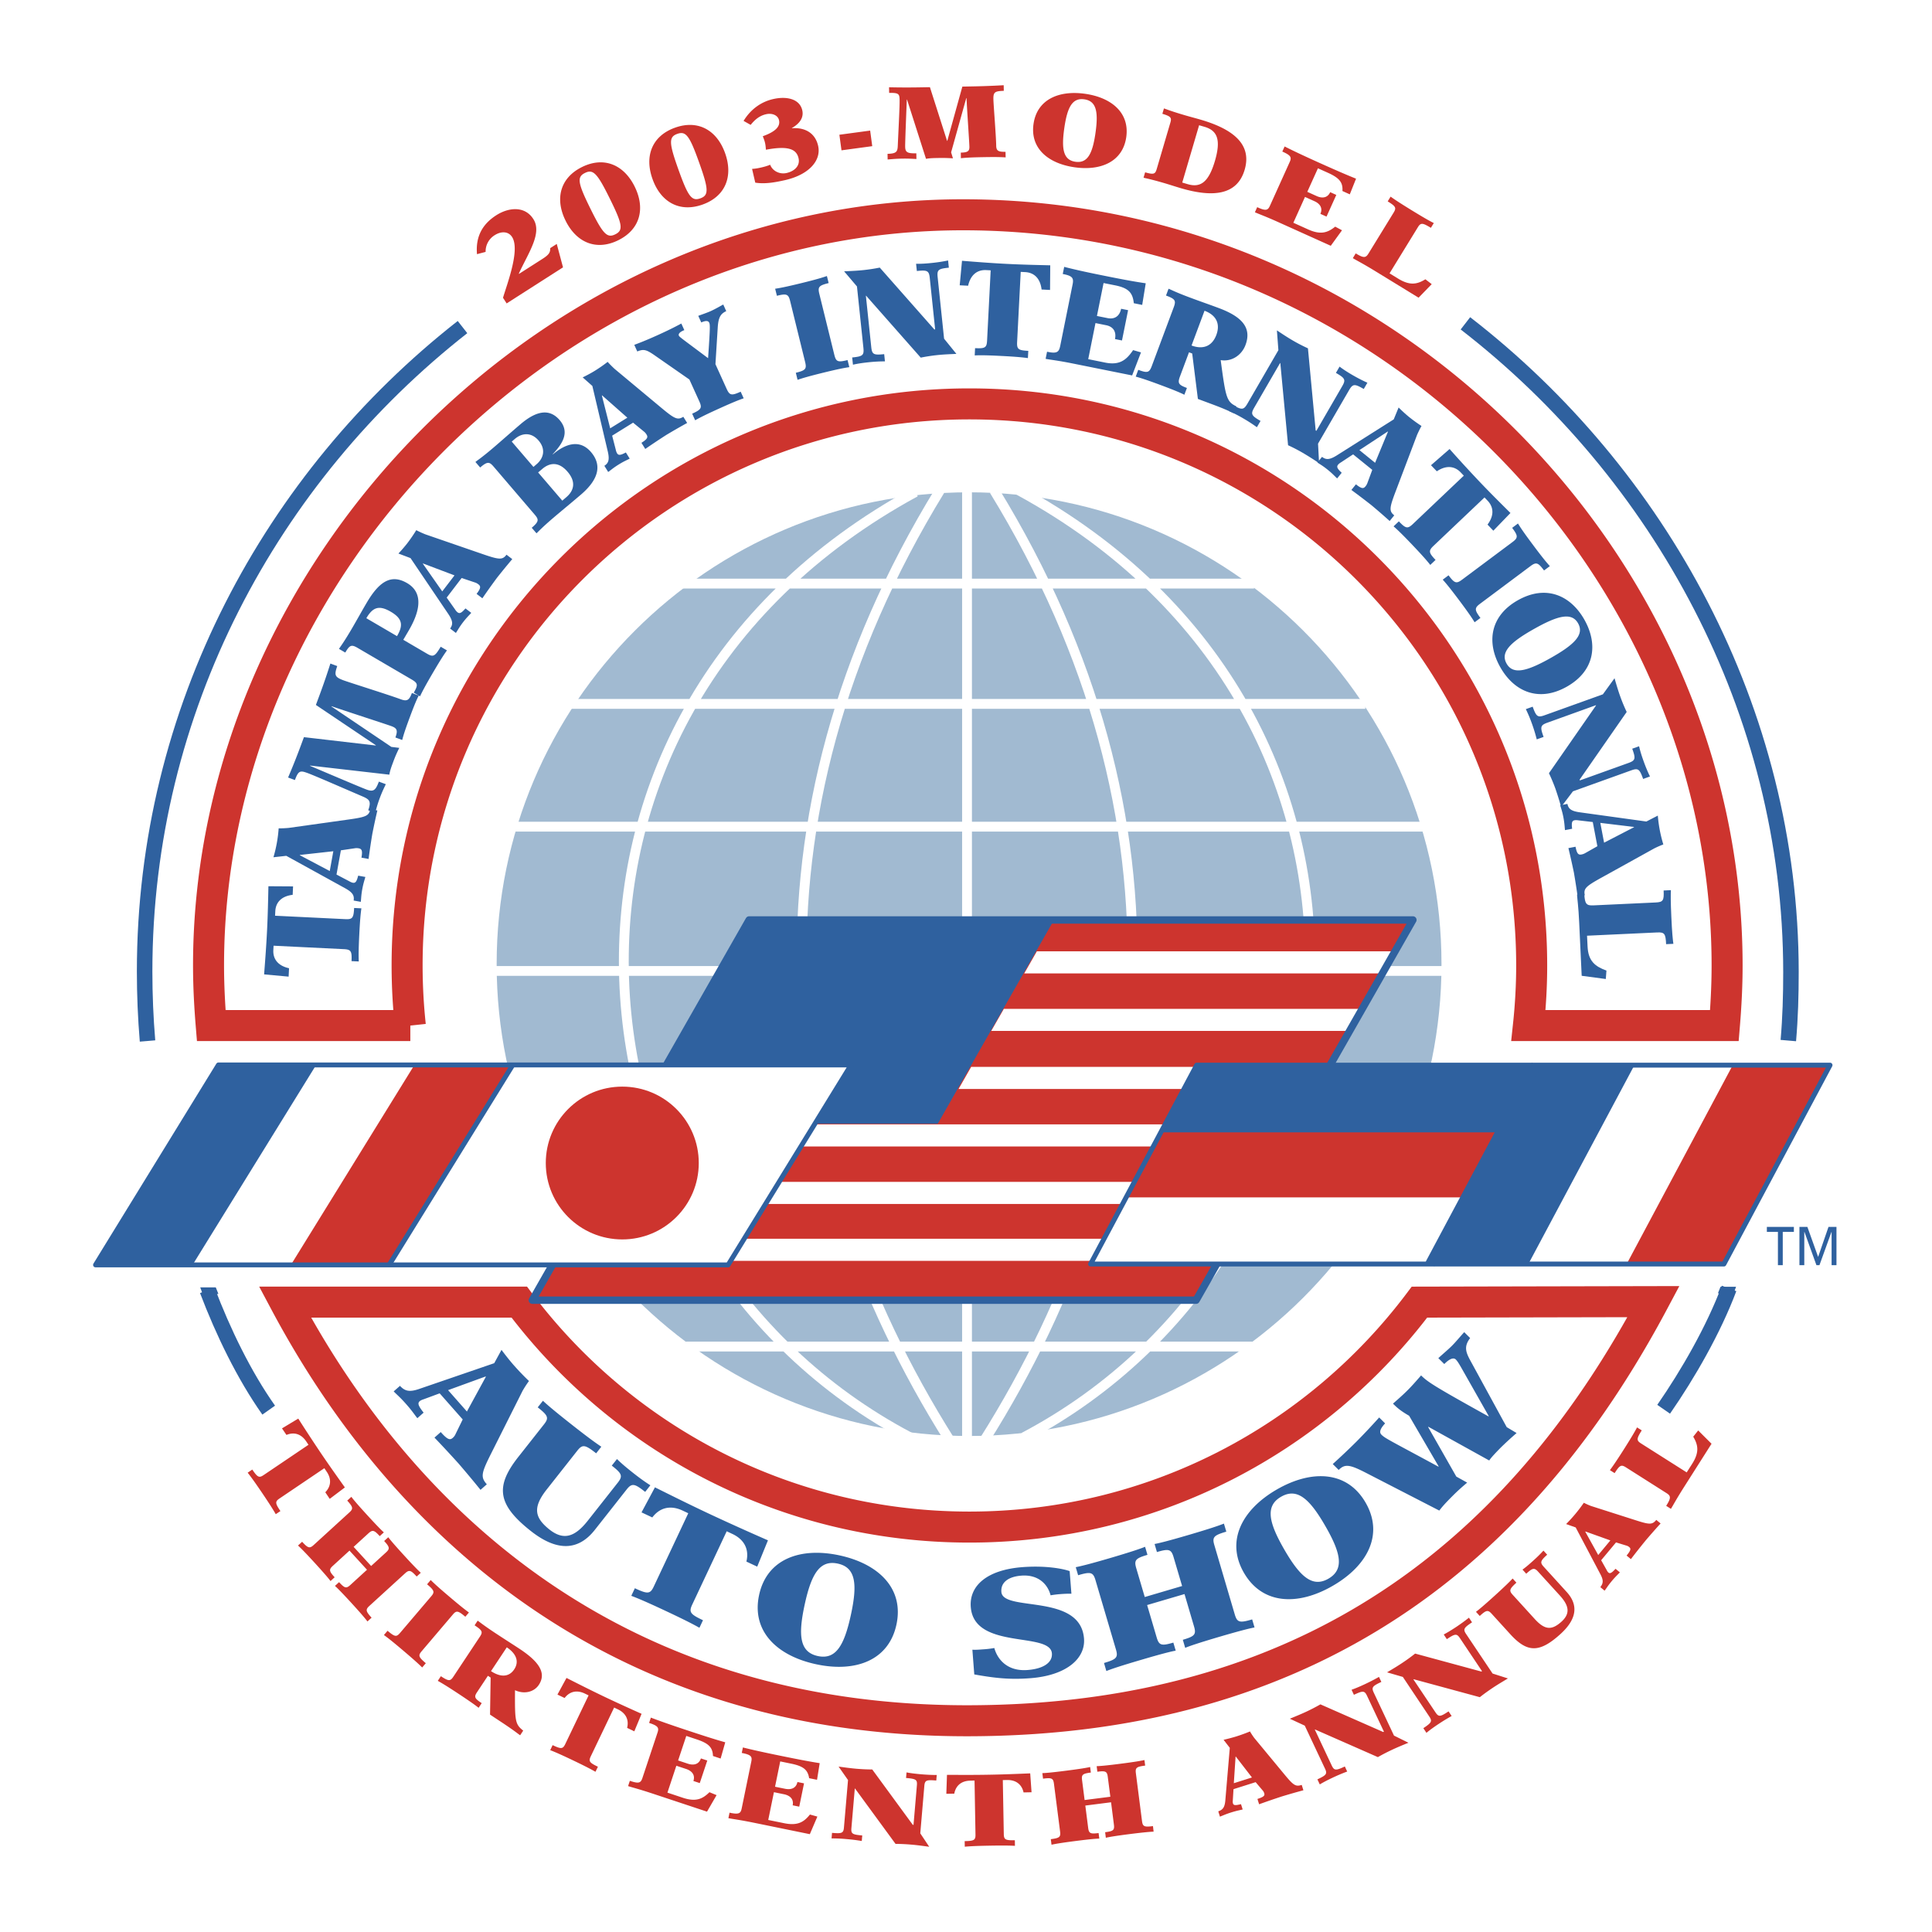 <svg xmlns="http://www.w3.org/2000/svg" width="2500" height="2500" viewBox="0 0 192.756 192.756"><path fill-rule="evenodd" clip-rule="evenodd" fill="#fff" d="M0 0h192.756v192.756H0V0z"/><path d="M96.685 143.656c26.243 0 47.52-21.25 47.52-47.465 0-26.211-21.277-47.461-47.52-47.461-26.243 0-47.521 21.25-47.521 47.461.001 26.215 21.278 47.465 47.521 47.465z" fill-rule="evenodd" clip-rule="evenodd" fill="#a1bad1" stroke="#a1bad1" stroke-width=".06" stroke-miterlimit="2.613"/><path d="M125.121 58.225H68.15M56.748 70.226h79.469m-85.021 12.25h90.908m-93.03 14.396h95.165m-75.831 37.473h56.543M96.48 48.73v94.926m2.702-94.743c20.111 32.827 16.922 66.388-.982 94.806m3.435-94.806c41.449 22.539 35.828 75.868.51 94.487m-8.36-94.487c-20.111 32.827-16.923 66.388.982 94.806m-3.435-94.635c-41.45 22.538-35.867 75.697-.548 94.316" fill="none" stroke="#fff" stroke-width=".98" stroke-miterlimit="2.613"/><path d="M40.617 96.327c0-30.946 25.116-56.031 56.097-56.031 30.985 0 56.102 25.085 56.102 56.031 0 2.024-.115 4.023-.326 5.995h19.553c.164-1.979.27-3.977.27-5.995 0-39.577-33.51-74.678-75.849-74.897-41.307-.217-75.658 35.32-75.658 74.897 0 2.019.106 4.016.269 5.995h19.864a56.552 56.552 0 0 1-.322-5.995zM96.714 152.357c-18.367 0-34.67-8.816-44.905-22.444H28.435c12.056 22.646 33.606 41.767 68.028 41.767 36.49 0 56.451-19.173 68.505-41.816l-23.348.05c-10.231 13.627-26.536 22.443-44.906 22.443z" fill-rule="evenodd" clip-rule="evenodd" fill="#fff" stroke="#cd342e" stroke-width="3.094" stroke-miterlimit="2.613"/><path d="M96.685 143.656c26.243 0 47.52-21.25 47.52-47.465 0-26.211-21.277-47.461-47.52-47.461-26.243 0-47.521 21.25-47.521 47.461.001 26.215 21.278 47.465 47.521 47.465z" fill="none" stroke="#fff" stroke-width=".774" stroke-miterlimit="2.613"/><path fill-rule="evenodd" clip-rule="evenodd" fill="#cd342e" d="M140.965 92.042l-21.477 37.859H53.265l21.477-37.859h66.223z"/><path fill-rule="evenodd" clip-rule="evenodd" fill="#fff" d="M95.636 108.646l1.259-2.205h35.808l-1.256 2.205H95.636zM71.95 120.122l1.508-2.205h51.563l-1.507 2.205H71.95zM65.173 125.795l1.508-2.206h51.565l-1.508 2.206H65.173zM76.209 114.383l1.51-2.205h51.564l-1.51 2.205H76.209zM98.895 102.856l1.259-2.203h35.809l-1.256 2.203H98.895zM102.188 97.118l1.259-2.203h35.809l-1.258 2.203h-35.81z"/><path fill="none" stroke="#2f619f" stroke-width=".735" stroke-linejoin="round" stroke-miterlimit="2.613" d="M140.965 91.783l-21.631 37.938H53.11l21.632-37.938h66.223z"/><path fill-rule="evenodd" clip-rule="evenodd" fill="#2f619f" d="M74.742 91.783l-11.593 20.332H93.56l11.596-20.332H74.742z"/><path fill-rule="evenodd" clip-rule="evenodd" fill="#fff" d="M84.973 106.302l-12.262 19.844-63.115-.065 12.263-19.843 63.114.064z"/><path fill-rule="evenodd" clip-rule="evenodd" fill="#2f619f" d="M9.596 126.081l12.263-19.843 9.804.01-12.264 19.841-9.803-.008z"/><path fill-rule="evenodd" clip-rule="evenodd" fill="#fff" d="M19.28 126.089l12.262-19.841 9.8.009-12.26 19.845-9.802-.013z"/><path fill-rule="evenodd" clip-rule="evenodd" fill="#cd342e" d="M29.082 126.102l12.26-19.845 9.805.01-12.263 19.841-9.802-.006zM62.085 123.658c4.214 0 7.631-3.413 7.631-7.623s-3.417-7.623-7.631-7.623c-4.215 0-7.632 3.413-7.632 7.623s3.417 7.623 7.632 7.623z"/><path fill="none" stroke="#2f619f" stroke-width=".49" stroke-linejoin="round" stroke-miterlimit="2.613" d="M84.909 106.25l-12.263 19.949H9.532l12.262-19.949h63.115z"/><path fill="none" stroke="#2f619f" stroke-width=".49" stroke-miterlimit="2.613" d="M51.147 106.267l-12.263 19.841"/><path fill-rule="evenodd" clip-rule="evenodd" fill="#fff" d="M119.393 106.302l-10.586 19.844 63.187-.065 10.588-19.843-63.189.064z"/><path fill-rule="evenodd" clip-rule="evenodd" fill="#2f619f" d="M153.377 106.267l-10.582 19.841 9.814-.006 10.584-19.845-9.816.01z"/><path fill-rule="evenodd" clip-rule="evenodd" fill="#fff" d="M162.305 126.089l10.582-19.841-9.813.009-10.584 19.845 9.815-.013z"/><path fill-rule="evenodd" clip-rule="evenodd" fill="#cd342e" d="M172.887 106.248l-10.582 19.841 9.812-.008 10.582-19.843-9.812.01zM112.422 119.46l3.476-6.614h33.598l-3.473 6.614h-33.601z"/><path fill-rule="evenodd" clip-rule="evenodd" fill="#2f619f" d="M116.027 112.973l3.477-6.613h33.601l-3.476 6.613h-33.602z"/><path fill="none" stroke="#2f619f" stroke-width=".49" stroke-linejoin="round" stroke-miterlimit="2.613" d="M119.393 106.269l-10.586 19.843h63.187l10.588-19.843h-63.189z"/><path d="M178.975 122.907h-1.109v3.322h-.482v-3.322h-1.104v-.499h2.695v.499zm1.039 3.322h-.484v-3.821h.793l1.072 2.994 1.035-2.994h.795v3.821h-.486v-3.322.01h-.016l-1.197 3.312h-.299l-1.197-3.322h-.016v3.322z" fill-rule="evenodd" clip-rule="evenodd" fill="#2f619f"/><path fill="none" stroke="#2f619f" stroke-width=".98" stroke-miterlimit="2.613" d="M153.26 106.267l-10.584 19.841"/><path fill-rule="evenodd" clip-rule="evenodd" fill="#2f619f" d="M20.301 129.347l-.321-.903h1.549l.258.644-1.486.259zM172.885 129.281l.322-.903h-1.549l-.258.646 1.485.257zM46.584 140.827l-1.88-2.132 3.749-1.365.023.027-1.892 3.47zm2.724-4.821l-7.56 2.594c-.943.31-1.375.171-1.842-.334l-.628.552c.295.312.624.564 1.25 1.276.628.711.851 1.082 1.111 1.399l.626-.553c-.542-.687-.621-.938-.389-1.145.093-.08.259-.15.389-.189l1.602-.592 2.297 2.604-.721 1.476a1.014 1.014 0 0 1-.274.365c-.27.235-.507.198-1.195-.582l-.627.554c.759.789 1.594 1.69 2.416 2.6.763.888 1.513 1.786 2.179 2.612l.627-.555c-.626-.708-.564-1.086.393-2.995l3.174-6.326c.203-.352.423-.691.639-.983a25.755 25.755 0 0 1-1.531-1.596c-.309-.35-.776-.927-1.208-1.512l-.728 1.33zM61.556 145.568c.464.463 1.083.968 1.609 1.383.466.368 1.103.85 1.723 1.236l-.519.658c-1.037-.816-1.314-.916-1.85-.237l-3.183 4.039c-1.649 2.088-3.775 2.146-6.362.112-3.372-2.653-3.576-4.468-1.256-7.41l2.549-3.232c.52-.654.421-.889-.619-1.706l.521-.656c.393.369 1.052.945 2.817 2.335 1.767 1.393 2.482 1.896 3.008 2.248l-.516.659c-1.11-.874-1.363-.916-1.882-.261l-3.048 3.865c-1.438 1.823-1.169 2.805.173 3.921 1.461 1.209 2.605.867 3.928-.81l2.99-3.792c.539-.68.377-.928-.602-1.696l.519-.656zM68.668 150.977l-.571-.27c-1.162-.544-2.247-.333-3.017.688l-1.075-.505 1.339-2.498c1.797.893 3.611 1.797 5.597 2.727a254.44 254.44 0 0 0 5.678 2.56l-1.072 2.625-1.078-.505c.298-1.243-.233-2.21-1.392-2.754l-.574-.27-3.437 7.31c-.356.758-.206.964 1.071 1.564l-.354.754c-.553-.309-1.324-.721-3.359-1.677-2.037-.955-2.845-1.285-3.439-1.51l.355-.757c1.279.6 1.534.584 1.889-.175l3.439-7.307zM80.279 160.112c.663-3.07 1.506-4.501 3.307-4.111 1.797.386 1.974 2.039 1.309 5.108-.664 3.069-1.505 4.503-3.303 4.114-1.803-.389-1.978-2.038-1.313-5.111zm-4.543-.978c-.777 3.601 1.77 6.063 5.678 6.906 3.904.844 7.245-.352 8.023-3.949.777-3.601-1.771-6.065-5.677-6.91-3.906-.842-7.246.353-8.024 3.953zM106.895 159.005c-.375-.004-.727.009-1.1.039a9.83 9.83 0 0 0-.977.12c-.318-1.216-1.336-2.084-2.91-1.963-1.279.097-2.078.657-2 1.629.154 2.02 7.893.089 8.244 4.654.152 1.976-1.73 3.671-5.344 3.95-2.131.166-3.654-.029-5.604-.376l-.189-2.466c.338.019.689-.007 1.041-.035a9.75 9.75 0 0 0 1.148-.134c.307 1.124 1.297 2.352 3.316 2.194 1.539-.117 2.5-.718 2.428-1.659-.168-2.191-7.764-.317-8.093-4.623-.164-2.11 1.593-3.708 5.152-3.981 2.299-.176 4.039.154 4.713.396l.175 2.255zM117.939 158.237l-.85-2.879c-.234-.802-.484-.857-1.662-.51l-.234-.804c.441-.081 1.291-.284 3.451-.918 2.156-.634 2.982-.925 3.467-1.116l.238.802c-1.248.367-1.43.548-1.191 1.35l2.037 6.916c.238.802.484.856 1.734.49l.236.802c-.512.101-1.363.305-3.523.938-2.154.636-2.98.925-3.395 1.097l-.236-.803c1.176-.345 1.355-.527 1.119-1.327l-.951-3.236-3.729 1.096.953 3.236c.236.801.486.856 1.662.511l.236.802c-.441.081-1.293.284-3.451.92-2.158.633-2.98.922-3.469 1.113l-.234-.8c1.246-.367 1.428-.551 1.191-1.35l-2.041-6.916c-.236-.801-.484-.858-1.732-.491l-.236-.802c.512-.103 1.363-.304 3.521-.938 2.154-.635 2.982-.928 3.396-1.097l.236.803c-1.178.345-1.354.528-1.119 1.327l.85 2.882 3.726-1.098zM128.133 154.595c-1.572-2.721-1.912-4.347-.316-5.266 1.594-.918 2.834.189 4.404 2.91 1.572 2.721 1.912 4.346.316 5.266-1.594.918-2.834-.192-4.404-2.91zm-4.028 2.319c1.842 3.188 5.389 3.308 8.848 1.312 3.465-1.993 5.137-5.116 3.293-8.307-1.84-3.192-5.387-3.31-8.848-1.318-3.462 1.996-5.134 5.122-3.293 8.313zM145.297 147.319l1.082.602c-.453.389-.854.723-1.535 1.409-.682.685-.963 1.009-1.246 1.38l-7.221-3.717c-1.703-.882-2.186-.967-2.816-.336l-.592-.589a69.091 69.091 0 0 0 2.363-2.237 66.877 66.877 0 0 0 2.268-2.41l.592.59c-.568.615-.57.926-.361 1.133.373.371.934.617 5.678 3.185l.025-.026-2.945-5.051c-.818-.473-1.174-.773-1.611-1.21.529-.468 1.049-.92 1.465-1.344.422-.419.875-.94 1.34-1.472.68.674 1.402 1.135 6.723 4.088l.027-.027-2.758-4.863c-.18-.307-.344-.601-.529-.786-.209-.207-.59-.112-1.15.453l-.594-.589c.494-.453.982-.856 1.363-1.238.367-.367.77-.86 1.219-1.355l.592.59c-.635.835-.443 1.391.02 2.242l3.629 6.645.986.589a33.66 33.66 0 0 0-1.562 1.434c-.406.409-1.037 1.066-1.166 1.306l-6.07-3.363-.027.027 2.811 4.94zM27.295 94.354l-.024.446c-.043.906.49 1.564 1.567 1.801l-.042.838-2.446-.225c.109-1.414.218-2.844.295-4.392.076-1.549.105-2.981.135-4.402l2.459.016-.039.841c-1.098.13-1.69.731-1.733 1.639l-.024.446 7 .341c.724.038.838-.117.888-1.114l.725.036c-.063.444-.134 1.061-.212 2.649-.079 1.587-.068 2.205-.048 2.652l-.724-.034c.048-.999-.052-1.161-.776-1.195l-7.001-.343zM33.256 84.928l-.357 1.976-2.989-1.58.005-.025 3.341-.371zm-4.693.458l5.914 3.259c.732.414.881.72.807 1.202l.713.13c.04-.302.027-.596.146-1.258.122-.659.24-.944.307-1.226l-.715-.128c-.151.601-.272.753-.539.706a1.233 1.233 0 0 1-.34-.143l-1.283-.674.437-2.417 1.375-.203c.155-.027.263-.02.396.002.303.055.411.208.281.933l.711.129a76.77 76.77 0 0 1 .37-2.482c.16-.813.334-1.624.508-2.355l-.713-.127c-.119.658-.4.784-2.193 1.033l-5.937.833c-.347.031-.69.048-1.006.045a13.557 13.557 0 0 1-.52 2.883l1.281-.142z"/><path d="M36.738 80.841c.33-.929.119-1.092-.661-1.422-1.692-.724-4.585-1.994-5.366-2.282-.756-.278-.931-.273-1.287.688l-.68-.252.01-.023c.041-.112.569-1.303 1.232-3.092l.337-.912 7.166.833.01-.026-5.982-4.021.357-.961c.664-1.786 1.041-3.034 1.082-3.144l.008-.025.682.252c-.299.884-.275 1.088.617 1.419.63.233 4.504 1.444 5.712 1.891.644.239.855.091 1.12-.623l.68.252c-.194.406-.369.762-.898 2.189-.531 1.432-.632 1.814-.75 2.248l-.678-.253c.261-.701.156-.923-.384-1.124-.607-.223-3.984-1.305-5.989-1.994l-.01.026 5.978 4.033.793.098c-.23.462-.402.847-.611 1.414-.188.505-.306.825-.383 1.259l-7.908-.909-.01.023c1.818.772 5.095 2.167 5.65 2.372.691.257.904.069 1.225-.792l.692.256c-.159.349-.352.712-.607 1.4-.256.689-.346 1.091-.454 1.458l-.693-.256zM36.55 61.679c.619-1.057 1.229-1.354 2.434-.648 1.206.704 1.245 1.382.625 2.437l-3.059-1.789zm4.533 6.121c.625.365.636.557.199 1.304l.625.366c.19-.404.47-.958 1.274-2.331.804-1.372 1.15-1.885 1.412-2.249l-.624-.366c-.573.973-.746 1.057-1.371.691l-2.362-1.382.539-.918c1.662-2.836.892-4.122-.15-4.733-1.529-.895-2.726-.285-4.043 1.961-.507.86-.96 1.69-1.526 2.656-.779 1.325-1.114 1.738-1.22 1.919l-.013.023.625.365c.439-.747.611-.829 1.237-.462l5.398 3.156zM45.346 57.406l-1.223 1.598-1.937-2.766.016-.021 3.144 1.189zm-4.388-1.724l3.781 5.593c.463.698.456 1.04.17 1.435l.575.439c.173-.248.297-.519.702-1.052.409-.531.644-.732.831-.954l-.577-.441c-.407.467-.584.547-.797.384a1.156 1.156 0 0 1-.242-.283l-.835-1.181 1.492-1.954 1.318.442c.148.046.24.1.346.183.249.186.275.373-.172.958l.577.44c.438-.642.943-1.349 1.457-2.045a74.196 74.196 0 0 1 1.526-1.864l-.575-.439c-.407.534-.713.516-2.424-.076l-5.667-1.954a10.099 10.099 0 0 1-.913-.418c-.27.44-.566.875-.885 1.292-.201.262-.542.664-.894 1.039l1.206.456zM53.69 47.136l.412-.349c.73-.625 1.632-.761 2.522.277.892 1.04.613 1.911-.115 2.534l-.409.352-2.41-2.814zm-.358 4.19c.436.506.459.698-.281 1.33l.474.551.02-.018c.158-.136.506-.54 1.697-1.554.599-.515 1.627-1.356 2.708-2.278 1.918-1.638 2.042-3.051 1.015-4.254-1.205-1.407-2.711-.701-3.803.231l-.016-.021c.884-.949 1.772-2.132.692-3.397-.857-1-2.069-1.162-3.908.408-1.08.923-2.073 1.806-2.673 2.317-1.191 1.018-1.644 1.297-1.804 1.434l-.018.018.472.55c.74-.633.923-.578 1.36-.068l4.065 4.751zm-2.275-7.269l.319-.273c.701-.598 1.631-.686 2.361.172.733.855.503 1.758-.197 2.355l-.319.273-2.164-2.527zM62.59 41.673l-1.711 1.061-.83-3.274.023-.013 2.518 2.226zm-3.491-3.168l1.547 6.569c.184.817.058 1.133-.348 1.4l.382.616c.248-.171.46-.379 1.03-.735.568-.354.862-.457 1.115-.598l-.382-.614c-.546.292-.742.303-.882.076a1.206 1.206 0 0 1-.125-.35l-.361-1.403 2.088-1.296 1.076.88c.123.097.19.183.261.295.163.261.122.445-.504.834l.383.614a74.367 74.367 0 0 1 2.091-1.394 68.585 68.585 0 0 1 2.088-1.201l-.383-.616c-.569.354-.85.229-2.238-.931l-4.603-3.835c-.256-.236-.5-.479-.708-.713-.407.317-.84.619-1.287.895-.281.174-.739.43-1.204.653l.964.854zM68.781 37.864l-3.526-2.453c-.801-.549-1.067-.592-1.674-.345l-.299-.66c.443-.17 1.05-.388 2.379-.99 1.329-.604 1.895-.917 2.315-1.137l.299.657c-.515.204-.609.409-.542.556.063.135.306.289 2.913 2.243.199-2.933.21-3.321.112-3.539-.058-.123-.217-.287-.792-.025l-.3-.659c.408-.154.835-.291 1.258-.48.465-.212.853-.446 1.236-.65l.297.661c-.575.262-.793.639-.852 1.685l-.225 3.605 1.119 2.466c.301.658.49.691 1.398.28l.301.659c-.426.147-1.005.366-2.452 1.024-1.452.656-1.999.948-2.39 1.169l-.298-.658c.91-.414 1.008-.577.71-1.236l-.987-2.173zM83.24 35.393c.173.705.351.771 1.322.532l.175.706c-.446.065-1.056.174-2.603.554-1.544.38-2.138.566-2.561.711l-.173-.703c.972-.24 1.1-.38.926-1.084l-1.492-6.067c-.172-.702-.353-.771-1.322-.531l-.175-.704c.445-.067 1.053-.177 2.602-.556 1.545-.378 2.135-.565 2.561-.712l.175.704c-.973.239-1.101.38-.929 1.083l1.494 6.067zM85.5 28.579l-1.283-1.51c.643-.029 1.276-.053 1.918-.121a17.707 17.707 0 0 0 1.639-.25l5.447 6.172.079-.009-.536-5.122c-.076-.744-.257-.808-1.289-.701l-.077-.721c.545.014 1.107-.033 1.582-.083.417-.042.978-.114 1.611-.248l.076.72c-1.033.107-1.196.203-1.116.952l.641 6.134 1.229 1.516c-.646.029-1.276.052-1.918.12-.549.058-1.097.143-1.641.252l-5.446-6.174-.026.003.536 5.123c.077.745.255.807 1.29.701l.075.72c-.647 0-1.212.046-1.631.089-.471.051-1.032.121-1.56.244l-.077-.721c1.035-.107 1.196-.205 1.12-.952l-.643-6.134zM98.84 26.97l-.445-.022c-.906-.046-1.565.484-1.806 1.558l-.839-.042.23-2.445c1.417.113 2.846.227 4.395.305 1.551.081 2.986.112 4.408.146l-.02 2.458-.844-.044c-.127-1.095-.73-1.689-1.639-1.736l-.443-.023-.359 6.99c-.037.725.115.84 1.115.89l-.039.723c-.443-.062-1.059-.134-2.65-.215-1.59-.083-2.207-.074-2.656-.054l.035-.725c1 .051 1.164-.046 1.199-.771l.358-6.993zM112.953 37.457l-5.883-1.183c-1.598-.323-2.283-.379-2.723-.467l-.025-.006.143-.709c.99.213 1.188.047 1.316-.597l1.229-6.1c.131-.643.016-.872-.98-1.059l.145-.711c.74.192 1.867.461 3.967.88 2.064.419 3.205.619 4.168.758l-.352 2.159-.838-.169c-.107-1.074-.555-1.52-1.867-1.785l-1.15-.229-.662 3.286 1.07.215c.605.122 1.174-.106 1.342-.934l.697.14-.609 3.023-.697-.139c.168-.828-.268-1.258-.875-1.38l-1.072-.217-.725 3.601 1.688.341c1.432.29 2.117-.245 2.789-1.243l.787.227-.883 2.298zM120.176 31.003c1.148.428 1.6 1.284 1.178 2.416-.424 1.129-1.326 1.479-2.473 1.052l1.295-3.468zm-5.26 5.511c-.252.678-.439.723-1.352.383l-.252.678c.406.11 1.002.289 2.49.844 1.494.555 2.059.811 2.363.966l.254-.677c-.836-.312-.945-.469-.693-1.148l.902-2.412.318.121.568 4.533 1.453.542c1.443.538 1.908.8 2.105.873l.025.008.01.005.254-.68c-.986-.481-1.07-.857-1.572-4.622 1.068.184 2.086-.467 2.475-1.508.648-1.735-.375-2.833-2.666-3.686-.936-.351-1.834-.657-2.883-1.05-1.441-.537-1.906-.796-2.104-.868l-.025-.008-.252.677c.912.34 1.021.496.768 1.175l-2.186 5.854z" fill-rule="evenodd" clip-rule="evenodd" fill="#2f619f"/><path d="M127.545 34.937l-.148-1.974c.539.357 1.064.707 1.623 1.029.479.279.971.53 1.473.76l.771 8.194.07.038 2.58-4.456c.377-.649.271-.804-.629-1.324l.363-.628c.432.329.916.625 1.324.862.365.209.861.481 1.453.746l-.363.626c-.898-.521-1.088-.535-1.465.114l-3.096 5.34.104 1.949a28.938 28.938 0 0 0-1.623-1.03 16.914 16.914 0 0 0-1.471-.762l-.773-8.192-.023-.012-2.582 4.456c-.377.65-.268.804.631 1.324l-.363.627a15.686 15.686 0 0 0-1.373-.887 12.95 12.95 0 0 0-1.406-.721l.363-.624c.9.521 1.088.534 1.467-.114l3.093-5.341z" fill-rule="evenodd" clip-rule="evenodd" fill="#2f619f"/><path d="M137.193 46.174l-1.564-1.267 2.826-1.854.021.019-1.283 3.102zm1.86-4.332l-5.711 3.612c-.715.44-1.055.422-1.443.127l-.457.562c.246.18.514.309 1.033.732.52.42.713.665.932.855l.455-.562c-.455-.419-.529-.6-.359-.808.068-.084.191-.174.291-.234l1.206-.795 1.912 1.547-.482 1.302a1.068 1.068 0 0 1-.195.343c-.193.239-.381.26-.953-.202l-.455.563c.627.457 1.316.981 2.002 1.519a65.853 65.853 0 0 1 1.818 1.577l.457-.563c-.523-.422-.492-.728.15-2.415l2.123-5.602c.141-.316.291-.627.445-.9a15.69 15.69 0 0 1-1.27-.922 15.221 15.221 0 0 1-1.012-.922l-.487 1.186zM146.045 47.457l-.309-.324c-.625-.656-1.471-.726-2.383-.111l-.582-.607 1.854-1.616a142.87 142.87 0 0 0 2.979 3.248c1.068 1.124 2.088 2.134 3.094 3.134l-1.707 1.767-.58-.61c.66-.881.633-1.726.008-2.384l-.309-.324-5.08 4.822c-.525.499-.492.688.195 1.411l-.525.5c-.279-.353-.676-.829-1.773-1.981-1.096-1.153-1.551-1.571-1.889-1.868l.527-.5c.686.725.875.764 1.4.266l5.08-4.823zM147.678 60.228c-.582.432-.572.623.025 1.424l-.58.431c-.234-.379-.572-.9-1.527-2.173-.953-1.273-1.354-1.744-1.654-2.078l.582-.434c.596.801.777.863 1.357.429l5.014-3.742c.58-.431.57-.623-.027-1.421l.58-.435c.234.382.574.903 1.527 2.173.951 1.275 1.355 1.746 1.654 2.08l-.58.433c-.598-.799-.777-.862-1.361-.429l-5.01 3.742zM153.059 62.745c2.373-1.336 3.748-1.688 4.387-.555.639 1.134-.373 2.127-2.746 3.463-2.375 1.335-3.748 1.688-4.389.552-.639-1.133.373-2.125 2.748-3.46zm-1.614-2.863c-2.785 1.568-3.154 4.217-1.764 6.679 1.389 2.463 3.85 3.519 6.631 1.954 2.785-1.567 3.154-4.218 1.766-6.682-1.389-2.46-3.851-3.517-6.633-1.951zM159.92 69.273l1.162-1.605c.18.619.357 1.227.576 1.833.186.518.398 1.028.637 1.53l-4.697 6.757.025.075 4.854-1.743c.705-.256.723-.443.371-1.422l.684-.244c.119.53.297 1.066.459 1.511.141.395.346.922.627 1.504l-.682.247c-.352-.978-.484-1.112-1.193-.854l-5.811 2.088-1.18 1.558a31.95 31.95 0 0 0-.572-1.833 18.339 18.339 0 0 0-.641-1.532l4.697-6.76-.01-.025-4.848 1.746c-.707.254-.727.442-.373 1.419l-.684.245a15.878 15.878 0 0 0-.477-1.561 13.66 13.66 0 0 0-.611-1.456l.682-.245c.355.977.488 1.109 1.193.854l5.812-2.087z" fill-rule="evenodd" clip-rule="evenodd" fill="#2f619f"/><path d="M160.041 84.075l-.377-1.976 3.359.405.006.026-2.988 1.545zm4.217-2.112l-6.691-.926c-.832-.122-1.082-.355-1.186-.832l-.713.136c.07.294.191.567.316 1.223.123.66.117.969.156 1.257l.711-.135c-.076-.617-.014-.8.25-.85.105-.021.258-.008.371.009l1.439.169.459 2.413-1.209.685a1.1 1.1 0 0 1-.369.138c-.305.058-.461-.047-.6-.771l-.711.137c.184.754.371 1.602.549 2.451.139.815.268 1.634.371 2.378l.711-.136c-.125-.66.092-.873 1.674-1.75l5.244-2.905a9.68 9.68 0 0 1 .92-.404 14.365 14.365 0 0 1-.371-1.521 14.126 14.126 0 0 1-.178-1.356l-1.143.59z" fill-rule="evenodd" clip-rule="evenodd" fill="#2f619f"/><path d="M165.203 90.039c.725-.036.824-.197.777-1.193l.725-.036c-.02.45-.029 1.081.045 2.681.072 1.604.143 2.231.203 2.675l-.725.033c-.047-1.05-.162-1.201-.887-1.169l-7.002.326.053 1.076c.068 1.457.75 1.991 1.883 2.402l-.064.842-2.406-.321-.25-5.33c-.076-1.627-.188-2.306-.211-2.753v-.026l.725-.032c.047.972.217 1.146.887 1.116l6.247-.291z" fill-rule="evenodd" clip-rule="evenodd" fill="#2f619f"/><path d="M30.777 144.146l-.235-.351c-.479-.707-1.174-.957-1.963-.632l-.444-.654 1.622-.977a174.477 174.477 0 0 0 2.274 3.47c.818 1.209 1.601 2.31 2.377 3.399l-1.511 1.14-.442-.657c.594-.609.62-1.346.141-2.051l-.235-.351-4.466 3.017c-.463.312-.448.481.083 1.26l-.465.312c-.21-.365-.511-.865-1.35-2.106-.839-1.239-1.192-1.705-1.454-2.035l.461-.312c.528.779.68.856 1.14.545l4.467-3.017zM37.028 156.239l1.479-1.35c.411-.376.373-.54-.18-1.143l.412-.376c.178.24.549.69 1.56 1.796s1.426 1.513 1.683 1.751l-.411.373c-.584-.64-.746-.692-1.158-.317l-3.552 3.242c-.41.374-.372.542.211 1.181l-.41.377c-.211-.277-.58-.728-1.591-1.833-1.014-1.105-1.429-1.515-1.652-1.714l.411-.374c.553.603.713.656 1.125.282l1.66-1.519-1.746-1.911-1.661 1.519c-.411.375-.373.54.18 1.143l-.411.376c-.179-.239-.55-.689-1.559-1.794-1.014-1.106-1.429-1.515-1.685-1.75l.41-.376c.586.64.749.694 1.159.319l3.553-3.244c.411-.374.372-.539-.213-1.181l.411-.376c.21.276.582.728 1.593 1.832 1.013 1.105 1.427 1.515 1.651 1.714l-.411.374c-.553-.602-.713-.656-1.125-.282l-1.479 1.352 1.746 1.909zM42.066 164.747c-.361.426-.301.584.417 1.191l-.362.426c-.301-.296-.727-.697-1.869-1.665-1.14-.971-1.606-1.323-1.948-1.572l.363-.425c.718.607.883.644 1.245.217l3.116-3.662c.361-.424.302-.584-.417-1.191l.361-.426c.299.297.725.698 1.867 1.665 1.143.972 1.607 1.326 1.947 1.575l-.36.422c-.719-.607-.886-.644-1.246-.218l-3.114 3.663zM50.562 164.355c.958.635 1.254 1.425.741 2.198-.512.773-1.355.812-2.315.176l1.574-2.374zm-5.333 2.932c-.307.466-.479.452-1.244-.053l-.307.465c.348.192.851.486 2.103 1.313 1.25.827 1.719 1.174 1.97 1.377l.309-.465c-.704-.465-.781-.615-.476-1.078l1.095-1.653.271.179-.059 3.695 1.219.806c1.208.799 1.587 1.124 1.755 1.234l.02.015.009.007.307-.466c-.809-.635-.839-.948-.819-4.03.922.426 1.901.183 2.375-.532.784-1.187.017-2.312-1.905-3.586-.788-.518-1.541-.993-2.42-1.573-1.208-.8-1.59-1.124-1.755-1.232l-.021-.015-.305.463c.762.505.841.657.536 1.12l-2.658 4.009zM58.725 169.149l-.381-.184c-.77-.367-1.495-.233-2.013.445l-.714-.342.903-1.66c1.194.605 2.402 1.216 3.72 1.847 1.32.63 2.549 1.185 3.771 1.732l-.726 1.747-.716-.344c.204-.828-.147-1.476-.916-1.845l-.382-.182-2.324 4.856c-.24.504-.144.643.707 1.047l-.243.505c-.364-.208-.879-.489-2.23-1.136-1.354-.646-1.891-.869-2.285-1.021l.239-.502c.851.404 1.021.395 1.262-.108l2.328-4.855zM70.539 180.749l-5.365-1.781c-1.456-.484-2.087-.63-2.488-.762l-.022-.007.176-.528c.902.31 1.09.211 1.251-.271l1.51-4.539c.16-.481.068-.673-.84-.966l.176-.529c.673.256 1.698.631 3.614 1.264 1.883.627 2.924.951 3.807 1.2l-.46 1.62-.764-.254c-.031-.848-.417-1.258-1.618-1.656l-1.045-.348-.816 2.448.978.325c.552.181 1.091.089 1.297-.527l.636.21-.75 2.251-.636-.211c.207-.615-.171-1.014-.724-1.197l-.976-.323-.89 2.682 1.537.512c1.308.435 1.973.12 2.654-.554l.713.292-.955 1.649zM80.797 182.996l-5.536-1.132c-1.505-.308-2.151-.375-2.562-.461l-.026-.005.113-.546c.934.201 1.11.078 1.211-.416l.962-4.688c.099-.495-.016-.676-.953-.856l.113-.548c.697.175 1.761.425 3.74.828 1.943.399 3.015.596 3.922.739l-.266 1.66-.787-.16c-.134-.84-.567-1.2-1.803-1.452l-1.082-.223-.517 2.527 1.01.206c.569.115 1.092-.041 1.224-.677l.658.134-.477 2.325-.655-.133c.129-.639-.293-.987-.864-1.104l-1.006-.207-.569 2.771 1.59.324c1.347.275 1.971-.113 2.57-.866l.742.206-.752 1.754zM84.607 177.596l-.941-1.344c.602.084 1.194.166 1.798.218.52.043 1.04.069 1.561.07l4.042 5.521.075.007.336-3.945c.051-.574-.104-.651-1.081-.734l.047-.556c.501.096 1.032.15 1.477.188.396.034.928.069 1.538.07l-.048.553c-.976-.083-1.142-.034-1.191.542l-.404 4.727.892 1.339c-.603-.081-1.192-.165-1.799-.215a19.26 19.26 0 0 0-1.561-.072l-4.041-5.523h-.025l-.337 3.945c-.052.576.104.652 1.081.736l-.047.554a17.21 17.21 0 0 0-1.527-.191 14.808 14.808 0 0 0-1.488-.067l.048-.554c.976.083 1.143.035 1.189-.541l.406-4.728zM97.23 177.645l-.42.011c-.856.013-1.441.456-1.602 1.296l-.792.015.064-1.891c1.339.007 2.691.016 4.152-.012 1.463-.023 2.812-.08 4.152-.135l.133 1.885-.795.016c-.188-.832-.791-1.254-1.645-1.238l-.426.005.098 5.386c.01.557.16.637 1.102.618l.01.558c-.422-.024-1.004-.044-2.502-.018-1.5.026-2.083.066-2.502.105l-.012-.557c.942-.016 1.09-.103 1.079-.659l-.094-5.385zM110.779 179.262l-.256-1.984c-.07-.554-.229-.616-1.039-.512l-.07-.555c.297-.007.879-.049 2.369-.241 1.486-.189 2.059-.296 2.398-.37l.072.554c-.861.11-.998.21-.926.764l.611 4.766c.07.554.23.618 1.092.507l.066.552c-.346.016-.928.059-2.416.247-1.484.19-2.059.296-2.35.364l-.07-.553c.809-.104.947-.204.875-.758l-.285-2.229-2.568.328.285 2.229c.072.553.229.616 1.039.513l.072.553c-.299.008-.881.05-2.367.24-1.488.191-2.062.296-2.402.372l-.07-.554c.861-.109.998-.211.926-.763l-.613-4.768c-.07-.551-.229-.618-1.088-.505l-.07-.553c.346-.013.928-.056 2.418-.249 1.484-.188 2.059-.295 2.35-.363l.072.554c-.812.104-.949.204-.877.758l.254 1.983 2.568-.327zM124.908 177.338l-1.809.573.174-2.652.023-.007 1.612 2.086zm-2.211-2.956l-.451 5.301c-.066.66-.268.885-.699 1.035l.166.527c.27-.094.516-.225 1.115-.416.602-.189.889-.229 1.154-.298l-.168-.531c-.564.145-.74.123-.801-.072a.724.724 0 0 1-.016-.288l.07-1.135 2.209-.699.709.837c.08.095.117.169.146.267.072.226-.014.361-.676.571l.166.531a81.396 81.396 0 0 1 2.24-.771 69.593 69.593 0 0 1 2.18-.626l-.168-.533c-.602.192-.814.055-1.723-1.045l-3.008-3.636a6.709 6.709 0 0 1-.43-.654c-.447.185-.914.355-1.387.504-.297.092-.775.222-1.248.329l.62.802zM130.176 172.167l-1.488-.689c.562-.232 1.115-.457 1.664-.713.469-.223.934-.461 1.387-.721l6.268 2.76.068-.034-1.688-3.585c-.248-.523-.418-.51-1.307-.093l-.234-.504c.482-.171.969-.388 1.371-.577.357-.17.836-.405 1.365-.708l.236.501c-.887.418-1.004.54-.76 1.065l2.021 4.292 1.443.713c-.561.23-1.113.456-1.662.715a18.6 18.6 0 0 0-1.389.719l-6.266-2.756-.025.01 1.688 3.584c.248.521.42.513 1.307.096l.234.505c-.568.21-1.057.427-1.416.596-.402.188-.881.425-1.318.688l-.238-.504c.887-.418 1.006-.542.76-1.066l-2.021-4.294zM139.963 167.308l-1.576-.459c.521-.311 1.033-.614 1.537-.953.434-.287.855-.595 1.264-.918l6.609 1.794.062-.042-2.203-3.295c-.32-.479-.488-.44-1.305.103l-.309-.464c.451-.239.9-.526 1.273-.772a20.32 20.32 0 0 0 1.242-.904l.309.463c-.816.541-.912.684-.594 1.163l2.643 3.945 1.531.49c-.521.312-1.035.616-1.541.954-.432.289-.854.593-1.262.916l-6.607-1.793-.021.016 2.205 3.293c.318.479.486.441 1.303-.101l.309.463c-.535.295-.982.58-1.312.8-.373.248-.809.55-1.203.878l-.309-.463c.812-.545.914-.685.59-1.166l-2.635-3.948zM151.9 156.599c.354-.251.754-.604 1.084-.902.297-.267.682-.632 1.006-.994l.373.41c-.65.594-.746.762-.357 1.189l2.307 2.535c1.193 1.313 1 2.715-.625 4.191-2.117 1.923-3.334 1.855-5.014.009l-1.848-2.03c-.375-.413-.543-.373-1.191.219l-.377-.414c.287-.218.74-.588 1.85-1.594 1.111-1.007 1.518-1.422 1.811-1.729l.373.414c-.693.632-.748.794-.375 1.204l2.211 2.429c1.043 1.142 1.715 1.075 2.598.315.955-.826.857-1.614-.102-2.669l-2.168-2.379c-.387-.431-.566-.351-1.182.207l-.374-.411zM160.666 153.688l-1.211 1.457-1.291-2.325.02-.021 2.482.889zm-3.459-1.295l2.486 4.707c.303.588.256.888-.029 1.247l.428.355c.174-.225.309-.468.711-.954.406-.485.627-.669.811-.872l-.43-.357c-.395.426-.555.505-.713.374a.758.758 0 0 1-.166-.237l-.557-.991 1.482-1.779 1.047.321a.665.665 0 0 1 .268.145c.184.15.184.312-.26.846l.43.357c.443-.583.951-1.224 1.467-1.858a75.078 75.078 0 0 1 1.496-1.701l-.43-.355c-.402.485-.656.483-2.014.048l-4.5-1.438a7.101 7.101 0 0 1-.715-.32 15.148 15.148 0 0 1-1.767 2.124l.955.338zM162.219 146.398c-.475-.299-.621-.218-1.127.577l-.471-.298c.252-.339.596-.823 1.408-2.099.809-1.277 1.102-1.794 1.301-2.166l.469.299c-.531.838-.539 1.005-.066 1.305l4.549 2.885.545-.855c.736-1.161.596-1.882.107-2.707l.494-.623 1.332 1.328-2.697 4.245c-.824 1.294-1.117 1.87-1.342 2.227l-.016.02-.469-.298c.49-.773.479-.987.043-1.263l-4.06-2.577zM55.548 24.338l.624 2.336-5.625 3.599-.362-.565c.437-1.466 1.719-4.791.906-6.062-.368-.573-1.082-.602-1.748-.174a1.902 1.902 0 0 0-.893 1.66l-.86.226c-.156-1.785.572-3.02 1.928-3.885 1.193-.765 2.826-.972 3.694.383.909 1.414-.518 3.405-1.449 5.443l.019.026 2.297-1.469c.654-.416.834-.64.816-1.099l.653-.419zM58.363 17.255c.82-.405 1.229.026 2.488 2.581 1.262 2.554 1.354 3.141.534 3.543-.817.404-1.228-.026-2.488-2.581-1.261-2.553-1.352-3.143-.534-3.543zm4.961 1.365c-1.081-2.188-3.065-3.034-5.252-1.958-2.188 1.078-2.725 3.164-1.646 5.351 1.08 2.189 3.062 3.035 5.253 1.959 2.188-1.077 2.724-3.162 1.645-5.352zM67.573 13.357c.86-.307 1.218.168 2.177 2.85.96 2.682.982 3.275.123 3.582-.858.308-1.218-.169-2.178-2.849-.96-2.682-.983-3.276-.122-3.583zm4.77 1.924c-.822-2.297-2.696-3.363-4.994-2.543-2.298.821-3.069 2.831-2.246 5.128.819 2.296 2.694 3.363 4.991 2.543 2.298-.821 3.07-2.83 2.249-5.128zM74.187 12.061c.752-1.23 1.825-1.919 2.941-2.175 1.383-.317 2.657-.006 2.914 1.114.155.673-.18 1.284-1.034 1.772l.004.021c1.39-.097 2.336.547 2.61 1.742.339 1.461-.89 2.881-3.268 3.429-.982.222-2.016.417-3.001.258l-.318-1.372c.318-.015.642-.077.869-.13.318-.071.633-.156.938-.285.205.581.901.995 1.646.823.811-.187 1.354-.741 1.184-1.472-.208-.918-1.03-1.266-3.256-.848-.018-.206-.03-.435-.089-.69-.055-.244-.146-.455-.221-.658 1.292-.46 1.757-.986 1.618-1.596-.118-.518-.713-.733-1.297-.597-.544.123-1.034.434-1.531 1.062l-.709-.398zM87.024 14.583l-3.068.415-.21-1.555 3.07-.414.208 1.554zM88.55 15.348c.927-.026 1.001-.223 1.025-.875.061-1.414.192-3.842.179-4.482-.01-.617-.075-.739-1.043-.724l-.01-.558h.026c.11-.001 1.339.038 3.136.005l.915-.016 1.711 5.354h.024l1.501-5.412.966-.019c1.798-.031 3.025-.115 3.132-.116l.027-.003.01.558c-.879.037-1.055.111-1.037.843.008.517.264 3.627.279 4.62.008.526.209.635.93.622l.012.557c-.424-.024-.797-.048-2.236-.023-1.436.026-1.806.065-2.228.104l-.009-.557c.705-.013.865-.15.857-.593-.011-.496-.208-3.216-.287-4.845l-.026.001-1.511 5.412.183.595c-.484-.031-.88-.044-1.45-.034-.507.009-.831.013-1.238.084l-1.891-5.909h-.025c-.059 1.519-.172 4.254-.163 4.708.011.566.247.667 1.113.651l.011.566c-.358-.014-.744-.047-1.437-.036-.696.012-1.078.06-1.437.086l-.009-.564zM106.182 12.804c.297-2.074.785-3.067 2-2.894 1.215.173 1.41 1.263 1.117 3.337-.295 2.071-.787 3.064-2.002 2.892-1.213-.172-1.41-1.264-1.115-3.335zm-3.067-.435c-.35 2.429 1.463 3.947 4.104 4.322 2.639.374 4.801-.579 5.148-3.01.344-2.43-1.467-3.946-4.105-4.323-2.639-.374-4.803.58-5.147 3.011zM119.635 12.495l.549.16c1.283.378 1.645 1.301 1.027 3.41-.625 2.107-1.428 2.688-2.711 2.31l-.547-.161 1.682-5.719zm-4.229 4.369c-.148.493-.277.583-1.156.327l-.158.534.023.009c.191.053.684.136 2.074.542.572.17 1.148.359 1.623.499 3.305.972 5.637.646 6.367-1.837.732-2.484-1.051-4.018-4.357-4.989-.473-.141-1.062-.291-1.635-.46-1.391-.408-1.848-.606-2.039-.664l-.021-.006-.158.534c.879.26.941.405.793.901l-1.356 4.61zM132.771 24.522l-5.152-2.322c-1.398-.632-2.012-.839-2.396-1.014l-.021-.009.229-.508c.865.4 1.066.322 1.271-.139l1.971-4.364c.209-.461.137-.66-.736-1.044l.23-.508c.641.324 1.623.801 3.463 1.63 1.809.813 2.811 1.242 3.664 1.583l-.625 1.563-.734-.332c.057-.847-.285-1.294-1.438-1.815l-1.006-.452-1.062 2.349.939.424c.529.239 1.076.202 1.346-.391l.609.275-.975 2.163-.613-.274c.27-.594-.066-1.028-.596-1.265l-.939-.423-1.162 2.576 1.479.667c1.254.564 1.947.323 2.697-.279l.678.362-1.121 1.547zM139.045 21.207c.291-.477.207-.623-.594-1.115l.289-.474c.344.246.834.582 2.123 1.372 1.287.79 1.812 1.076 2.188 1.266l-.291.476c-.846-.518-1.016-.524-1.307-.048l-2.818 4.588.865.531c1.174.717 1.893.565 2.711.062l.631.485-1.309 1.351-4.289-2.628c-1.309-.803-1.891-1.084-2.252-1.305l-.02-.013.289-.474c.783.479.994.463 1.266.024l2.518-4.098z" fill-rule="evenodd" clip-rule="evenodd" fill="#cd342e"/><path d="M46.144 32.632C27.055 47.603 14.429 70.798 14.429 96.921c0 2.336.097 4.652.289 6.939m5.962 24.874c1.581 4.154 3.677 8.491 6.128 11.955m139.174-.086c2.434-3.511 4.971-7.922 6.525-12.055m5.915-24.73c.199-2.305.262-4.481.262-6.832 0-26.139-13.129-49.756-32.479-64.727" fill="none" stroke="#2f619f" stroke-width="1.547" stroke-miterlimit="2.613"/></svg>